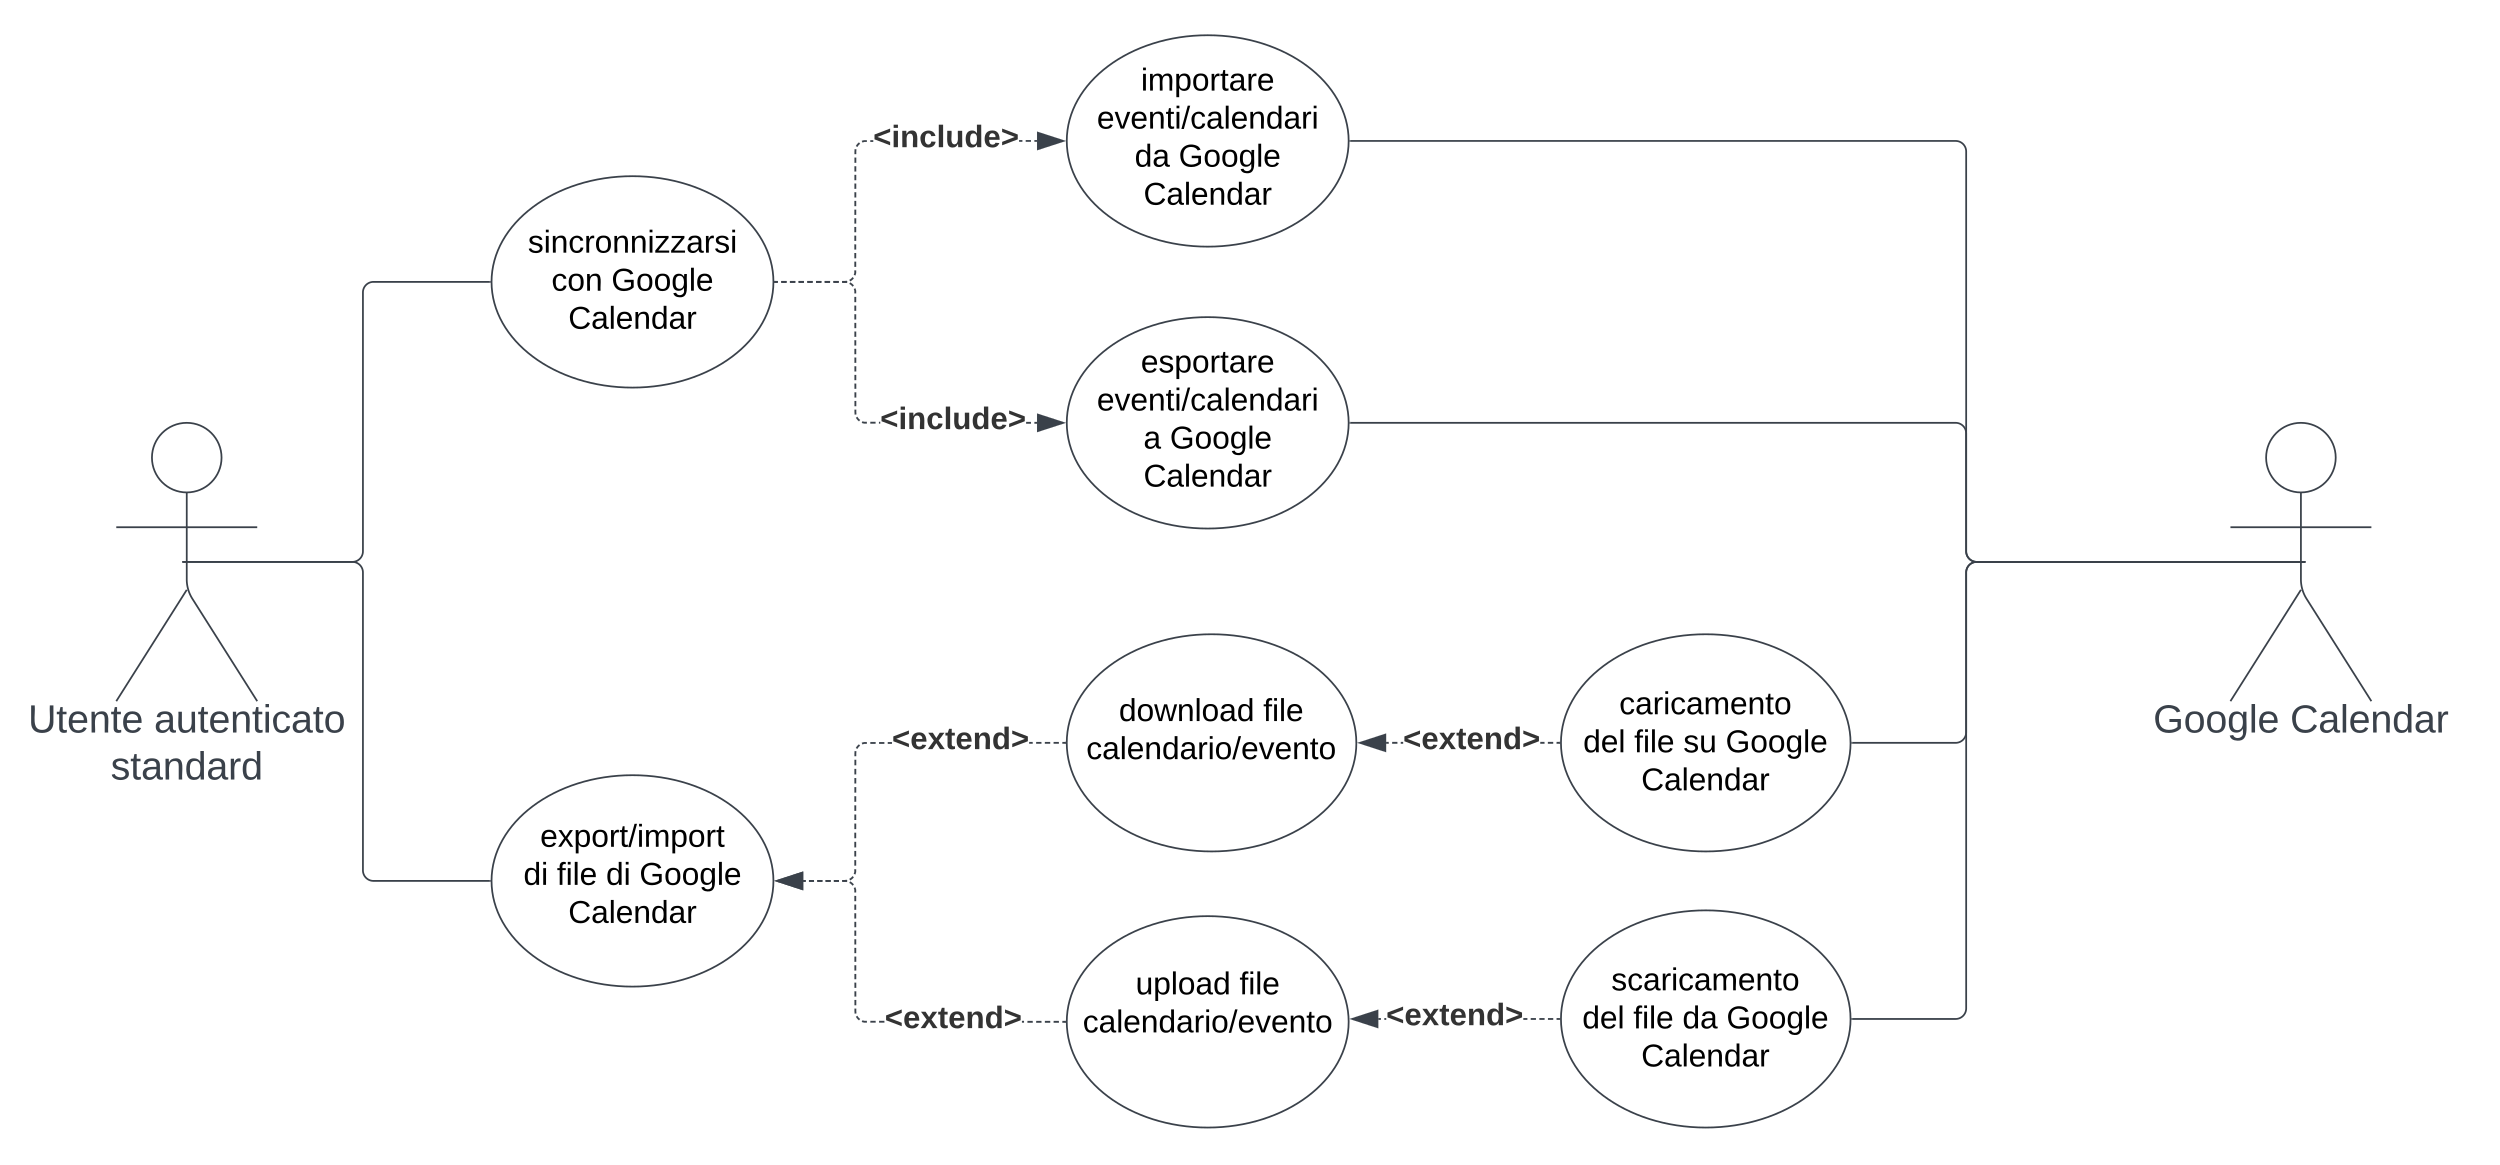 <svg xmlns="http://www.w3.org/2000/svg" xmlns:xlink="http://www.w3.org/1999/xlink" xmlns:lucid="lucid" width="1419" height="661"><g transform="translate(-234 -1080)" lucid:page-tab-id="TQu6DW3ZDYXn"><path d="M0 0h1870.87v2581.67H0z" fill="#fff"/><path d="M359.75 1339.75c0 10.9-8.84 19.75-19.75 19.75-10.9 0-19.75-8.84-19.75-19.75 0-10.9 8.84-19.75 19.75-19.75 10.9 0 19.75 8.84 19.75 19.75z" stroke="#3a414a" fill="#fff"/><path d="M340 1359.5v49.3a20.7 20.7 0 0 0 3.2 11.07L380 1478m-40-63.2l-40 63.2m0-98.75h80" stroke="#3a414a" fill="none"/><path d="M300 1326a6 6 0 0 1 6-6h68a6 6 0 0 1 6 6v168a6 6 0 0 1-6 6h-68a6 6 0 0 1-6-6z" fill="none"/><use xlink:href="#a" transform="matrix(1,0,0,1,220,1478) translate(29.938 17.778)"/><use xlink:href="#b" transform="matrix(1,0,0,1,220,1478) translate(101.481 17.778)"/><use xlink:href="#c" transform="matrix(1,0,0,1,220,1478) translate(76.821 44.444)"/><path d="M673 1240c0 33.14-35.82 60-80 60s-80-26.86-80-60 35.82-60 80-60 80 26.86 80 60z" stroke="#3a414a" fill="#fff"/><use xlink:href="#d" transform="matrix(1,0,0,1,513,1180) translate(20.63 43.41)"/><use xlink:href="#e" transform="matrix(1,0,0,1,513,1180) translate(34.03 65.01)"/><use xlink:href="#f" transform="matrix(1,0,0,1,513,1180) translate(68.03 65.01)"/><use xlink:href="#g" transform="matrix(1,0,0,1,513,1180) translate(43.58 86.61)"/><path d="M1559.75 1339.75c0 10.9-8.84 19.75-19.75 19.75-10.9 0-19.75-8.84-19.75-19.75 0-10.9 8.84-19.75 19.75-19.75 10.9 0 19.75 8.84 19.75 19.75z" stroke="#3a414a" fill="#fff"/><path d="M1540 1359.5v49.3a20.7 20.7 0 0 0 3.2 11.07L1580 1478m-40-63.2l-40 63.2m0-98.75h80" stroke="#3a414a" fill="none"/><path d="M1500 1326a6 6 0 0 1 6-6h68a6 6 0 0 1 6 6v168a6 6 0 0 1-6 6h-68a6 6 0 0 1-6-6z" fill="none"/><use xlink:href="#h" transform="matrix(1,0,0,1,1420,1478) translate(36.173 17.778)"/><use xlink:href="#i" transform="matrix(1,0,0,1,1420,1478) translate(113.889 17.778)"/><path d="M341 1398.93h93a6 6 0 0 0 6-6V1246a6 6 0 0 1 6-6h66M341 1398.93h-3.5" stroke="#3a414a" fill="none"/><path d="M512.5 1240v.5h-.5v-1h.52z" stroke="#3a414a" stroke-width=".05" fill="#3a414a"/><path d="M999.5 1160c0 33.14-35.82 60-80 60s-80-26.86-80-60 35.82-60 80-60 80 26.86 80 60z" stroke="#3a414a" fill="#fff"/><use xlink:href="#j" transform="matrix(1,0,0,1,839.5,1100) translate(42.105 31.41)"/><use xlink:href="#k" transform="matrix(1,0,0,1,839.5,1100) translate(17.105 53.01)"/><use xlink:href="#l" transform="matrix(1,0,0,1,839.5,1100) translate(38.53 74.61)"/><use xlink:href="#f" transform="matrix(1,0,0,1,839.5,1100) translate(63.53 74.61)"/><use xlink:href="#g" transform="matrix(1,0,0,1,839.5,1100) translate(43.58 96.21)"/><path d="M999.5 1320c0 33.14-35.82 60-80 60s-80-26.86-80-60 35.82-60 80-60 80 26.86 80 60z" stroke="#3a414a" fill="#fff"/><use xlink:href="#m" transform="matrix(1,0,0,1,839.5,1260) translate(42.055 31.41)"/><use xlink:href="#k" transform="matrix(1,0,0,1,839.5,1260) translate(17.105 53.01)"/><use xlink:href="#n" transform="matrix(1,0,0,1,839.5,1260) translate(43.53 74.61)"/><use xlink:href="#f" transform="matrix(1,0,0,1,839.5,1260) translate(58.53 74.61)"/><use xlink:href="#g" transform="matrix(1,0,0,1,839.5,1260) translate(43.58 96.21)"/><path d="M822.62 1319.5v1h-1.48v-1zm-3.44 0v1h-2.75v-1zm-85.57-.07v1h-.7v-1zm-2.66 0v1h-2.95v-1zm-7.14-.2l.82.2h1.4v1h-1.52l-1-.25-.35-.14.38-.92zm-2.75-2l.56.66.6.48-.66.76-.64-.54-.66-.78-.44-.7.85-.54zm-1.05-3.25l.07.88.07.28-.98.24-.08-.36-.08-1v-1.5h1zm0-3.43h-1v-2.95h1zm0-4.92h-1v-2.96h1zm0-4.93h-1l-.02-2.95h1zm-.02-4.92h-1v-2.95h1zm0-4.92h-1v-2.96h1zm0-4.93h-1v-2.95h1zm-.02-4.92h-1v-2.95h1zm0-4.92h-1v-2.95h1zm0-4.92h-1v-2.95h1zm0-4.93h-1v-2.95h1zm-.02-4.92h-1v-2.94h1zm0-4.9h-1v-2.97h1zm0-4.94h-1v-2.95h1zm-.26-7.47l.25 1v1.54h-1v-1.42l-.2-.82-.1-.27.9-.38zm-2.36-3.26l.78.66.54.64-.76.65-.5-.6-.65-.55-.65-.4.53-.85zm-2.8-1.16l.36.08-.24.98-.28-.07-.88-.07h-1.46v-1h1.5zm-39.04.92H674v-1h1.48zm4.94 0h-2.96v-1h2.96zm4.94 0h-2.97v-1h2.96zm4.93 0h-2.97v-1h2.96zm4.93 0h-2.96v-1h2.96zm4.94 0h-2.96v-1h2.97zm4.94 0h-2.96v-1h2.97zm4.94 0h-2.96v-1h2.96z" stroke="#3a414a" stroke-width=".05" fill="#3a414a"/><path d="M674 1240.5h-.52l.02-.5v-.5h.5z" fill="#3a414a"/><path d="M674.04 1240.53h-.58l.02-.52v-.53h.56zm-.52-1v.95h.47v-.94z" stroke="#3a414a" stroke-width=".05" fill="#3a414a"/><path d="M837.38 1320l-14.26 4.64v-9.28z" fill="#3a414a"/><path d="M839 1320l-16.38 5.32v-10.64zm-15.38 3.95l12.14-3.95-12.14-3.95z" stroke="#3a414a" stroke-width=".05" fill="#3a414a"/><use xlink:href="#o" transform="matrix(1,0,0,1,733.611,1309.333) translate(0.005 14.222)"/><path d="M675.48 1240.5H674v-1h1.48zm4.94 0h-2.96v-1h2.96zm4.94 0h-2.97v-1h2.96zm4.93 0h-2.97v-1h2.96zm4.93 0h-2.96v-1h2.96zm4.94 0h-2.96v-1h2.97zm4.94 0h-2.96v-1h2.97zm4.94 0h-2.96v-1h2.96zm4.84-.16l-.36.08-1 .08h-1.5v-1h1.46l.88-.07.28-.07zm3.76-2.38l-.54.64-.78.66-.7.44-.54-.85.65-.4.66-.56.48-.6zm1.3-4.5v1.54l-.26 1-.14.35-.92-.38.1-.27.2-.82v-1.42zm0-4.92v2.95h-1v-2.96zm0-4.93v2.97h-1v-2.96zm0-4.9v2.94h-1v-2.95zm0-4.93v2.95h-1v-2.96zm0-4.93v2.96h-1v-2.96zm.02-4.92v2.95h-1v-2.95zm0-4.93v2.95h-1V1199zm0-4.93v2.95h-1v-2.95zm.02-4.93v2.96h-1v-2.96zm0-4.92v2.95h-1v-2.95zm0-4.92v2.95h-1v-2.96zm0-4.93v2.96h-1v-2.96zm.02-4.92v2.95h-1v-2.95zm.14-4.6l-.07.3-.07.87v1.46h-1v-1.5l.08-1 .08-.36zm2.05-3.23l-.6.5-.55.65-.4.65-.85-.53.44-.72.66-.78.64-.54zm3.83-1.05h-1.4l-.83.2-.27.1-.38-.9.34-.15 1-.25h1.53zm3.6 0H728v-1h1.63zm84.65-.06h-1.84v-1h1.84zm4.9 0h-2.94v-1h2.94zm3.44 0h-1.47v-1h1.47z" stroke="#3a414a" stroke-width=".05" fill="#3a414a"/><path d="M674 1240.5h-.52l.02-.5v-.5h.5z" fill="#3a414a"/><path d="M674.04 1240.53h-.58l.02-.52v-.53h.56zm-.52-1v.95h.47v-.94z" stroke="#3a414a" stroke-width=".05" fill="#3a414a"/><path d="M837.38 1160l-14.26 4.64v-9.28z" fill="#3a414a"/><path d="M839 1160l-16.38 5.32v-10.64zm-15.38 3.95l12.14-3.95-12.14-3.95z" stroke="#3a414a" stroke-width=".05" fill="#3a414a"/><use xlink:href="#o" transform="matrix(1,0,0,1,729.626,1149.333) translate(0.005 14.222)"/><path d="M1539 1398.93h-183a6 6 0 0 1-6-6V1166a6 6 0 0 0-6-6h-343.5M1539 1398.93h3.5" stroke="#3a414a" fill="none"/><path d="M1000.5 1160.5h-.52l.02-.5v-.5h.5z" stroke="#3a414a" stroke-width=".05" fill="#3a414a"/><path d="M1539 1398.93h-183a6 6 0 0 1-6-6V1326a6 6 0 0 0-6-6h-343.5M1539 1398.93h3.5" stroke="#3a414a" fill="none"/><path d="M1000.5 1320.5h-.52l.02-.5v-.5h.5z" stroke="#3a414a" stroke-width=".05" fill="#3a414a"/><path d="M673 1580c0 33.14-35.82 60-80 60s-80-26.86-80-60 35.82-60 80-60 80 26.86 80 60z" stroke="#3a414a" fill="#fff"/><use xlink:href="#p" transform="matrix(1,0,0,1,513,1520) translate(27.605 40.65)"/><use xlink:href="#q" transform="matrix(1,0,0,1,513,1520) translate(18.13 62.25)"/><use xlink:href="#r" transform="matrix(1,0,0,1,513,1520) translate(37.08 62.25)"/><use xlink:href="#q" transform="matrix(1,0,0,1,513,1520) translate(64.98 62.25)"/><use xlink:href="#f" transform="matrix(1,0,0,1,513,1520) translate(83.93 62.25)"/><use xlink:href="#g" transform="matrix(1,0,0,1,513,1520) translate(43.58 83.85)"/><path d="M512 1580h-66a6 6 0 0 1-6-6v-169.07a6 6 0 0 0-6-6h-93" stroke="#3a414a" fill="none"/><path d="M512.5 1580v.5h-.5v-1h.52z" stroke="#3a414a" stroke-width=".05" fill="#3a414a"/><path d="M341 1398.93h-3.5" stroke="#3a414a" fill="none"/><path d="M1003.87 1501.64c0 34.04-36.8 61.64-82.18 61.64-45.4 0-82.2-27.6-82.2-61.64s36.8-61.64 82.2-61.64c45.38 0 82.17 27.6 82.17 61.64z" stroke="#3a414a" fill="#fff"/><use xlink:href="#s" transform="matrix(1,0,0,1,839.5,1440) translate(29.605 49.275)"/><use xlink:href="#t" transform="matrix(1,0,0,1,839.5,1440) translate(111.505 49.275)"/><use xlink:href="#u" transform="matrix(1,0,0,1,839.5,1440) translate(11.08 70.875)"/><path d="M999.5 1660c0 33.14-35.82 60-80 60s-80-26.86-80-60 35.82-60 80-60 80 26.86 80 60z" stroke="#3a414a" fill="#fff"/><use xlink:href="#v" transform="matrix(1,0,0,1,839.5,1600) translate(39.08 44.4)"/><use xlink:href="#t" transform="matrix(1,0,0,1,839.5,1600) translate(98.03 44.4)"/><use xlink:href="#u" transform="matrix(1,0,0,1,839.5,1600) translate(9.08 66)"/><path d="M691.3 1580.5h-1.42v-1h1.42zm4.72 0h-2.83v-1H696zm4.73 0h-2.84v-1h2.85zm4.72 0h-2.83v-1h2.83zm4.72 0h-2.84v-1h2.83zm4.68-.16l-.36.08-1 .08h-1.44v-1h1.4l.88-.07.28-.07zm3.76-2.38l-.54.64-.78.66-.7.44-.54-.85.65-.4.66-.56.48-.6zm1.3-4.57v1.6l-.26 1-.14.35-.92-.38.1-.27.2-.82v-1.5zm0-5.2v3.12h-1v-3.1zm0-5.17v3.1h-1v-3.1zm0-5.17v3.1h-1v-3.1zm0-5.18v3.1h-1v-3.1zm.02-5.18v3.1h-1v-3.1zm0-5.17v3.1h-1v-3.1zm0-5.18v3.1h-1v-3.1zm0-5.18v3.1h-1v-3.1zm.02-5.17v3.1h-1v-3.1zm0-5.18v3.1h-1v-3.1zm0-5.18v3.1h-1v-3.1zm.02-5.18v3.1h-1v-3.1zm.14-4.76l-.07.28-.07.88v1.53h-1v-1.58l.08-1 .08-.36zm2.05-3.24l-.6.5-.55.65-.4.66-.85-.52.44-.72.66-.78.64-.54zm3.85-1.05h-1.43l-.82.2-.27.12-.38-.92.34-.14 1-.25h1.55zm4.95 0h-2.97v-1H731zm4.96 0h-2.98v-1h2.97zm4.34 0h-2.36v-1h2.36zm79.87-.05h-2v-1h2zm4.95 0h-2.97v-1h2.97zm4.96 0h-2.97v-1h2.98zm4.95 0h-2.97v-1h2.97zm3.47 0H837v-1h1.5z" stroke="#3a414a" stroke-width=".05" fill="#3a414a"/><path d="M689.38 1584.64l-14.26-4.64 14.26-4.64z" fill="#3a414a"/><path d="M689.88 1585.32L673.5 1580l16.38-5.32zm-13.14-5.32l12.14 3.95v-7.9z" stroke="#3a414a" stroke-width=".05" fill="#3a414a"/><path d="M839 1501.64v.5h-.5v-1h.5z" fill="#3a414a"/><path d="M839.02 1501.64l.02.53h-.58v-1.05h.58zm-.5-.47v.95h.47l-.03-.48.02-.47z" stroke="#3a414a" stroke-width=".05" fill="#3a414a"/><use xlink:href="#w" transform="matrix(1,0,0,1,740.302,1490.974) translate(0.005 14.222)"/><path d="M838.5 1659.5v1H837v-1zm-3.47 0v1h-2.97v-1zm-4.95 0v1h-2.97v-1zm-4.96 0v1h-2.97v-1zm-4.95 0v1h-2.97v-1zm-4.95-.02v1h-1.14v-1zm-79.26-.05v1h-2.98v-1zm-4.96 0v1h-2.97v-1zm-7.2-.2l.82.2h1.43v1h-1.55l-1-.25-.35-.14.38-.92zm-2.75-2l.56.66.6.48-.66.76-.64-.54-.66-.78-.44-.7.85-.54zm-1.05-3.25l.07.88.07.28-.98.24-.08-.36-.08-1v-1.5h1zm0-3.43h-1v-2.95h1zm0-4.92h-1v-2.96h1zm0-4.93h-1l-.02-2.95h1zm-.02-4.92h-1v-2.95h1zm0-4.92h-1v-2.96h1zm0-4.93h-1v-2.95h1zm-.02-4.92h-1v-2.95h1zm0-4.92h-1v-2.95h1zm0-4.92h-1v-2.95h1zm0-4.93h-1v-2.95h1zm-.02-4.92h-1v-2.94h1zm0-4.9h-1v-2.97h1zm0-4.94h-1v-2.95h1zm-.26-7.47l.25 1v1.54h-1v-1.42l-.2-.82-.1-.27.9-.38zm-2.36-3.26l.78.66.54.64-.76.65-.5-.6-.65-.55-.65-.4.53-.85zm-2.8-1.16l.36.08-.24.98-.28-.07-.88-.07h-1.4v-1h1.44zm-23.22.92h-1.42v-1h1.42zm4.72 0h-2.83v-1H696zm4.73 0h-2.84v-1h2.85zm4.72 0h-2.83v-1h2.83zm4.72 0h-2.84v-1h2.83z" stroke="#3a414a" stroke-width=".05" fill="#3a414a"/><path d="M689.38 1584.64l-14.26-4.64 14.26-4.64z" fill="#3a414a"/><path d="M689.88 1585.32L673.5 1580l16.38-5.32zm-13.14-5.32l12.14 3.95v-7.9z" stroke="#3a414a" stroke-width=".05" fill="#3a414a"/><path d="M839 1660v.5h-.5v-1h.52z" fill="#3a414a"/><path d="M839.02 1660v.53h-.56v-1.06h.58zm-.5-.47v.94h.46v-.95z" stroke="#3a414a" stroke-width=".05" fill="#3a414a"/><use xlink:href="#w" transform="matrix(1,0,0,1,736.204,1649.333) translate(0.005 14.222)"/><path d="M1284.38 1501.64c0 34.04-36.8 61.64-82.2 61.64-45.38 0-82.18-27.6-82.18-61.64s36.8-61.64 82.2-61.64c45.38 0 82.17 27.6 82.17 61.64z" stroke="#3a414a" fill="#fff"/><g><use xlink:href="#x" transform="matrix(1,0,0,1,1120,1440) translate(33.08 45.4)"/><use xlink:href="#y" transform="matrix(1,0,0,1,1120,1440) translate(12.605 67)"/><use xlink:href="#r" transform="matrix(1,0,0,1,1120,1440) translate(41.555 67)"/><use xlink:href="#z" transform="matrix(1,0,0,1,1120,1440) translate(69.455 67)"/><use xlink:href="#f" transform="matrix(1,0,0,1,1120,1440) translate(93.455 67)"/><use xlink:href="#g" transform="matrix(1,0,0,1,1120,1440) translate(45.58 88.6)"/></g><path d="M1119 1502.14h-1.47v-1h1.47zm-3.44 0h-2.95v-1h2.96zm-85.16 0h-1.3v-1h1.3zm-3.26 0h-2.94v-1h2.94zm-4.9 0h-1.48v-1h1.47zm88.4 0h-2.37v-1h2.38z" stroke="#3a414a" stroke-width=".05" fill="#3a414a"/><path d="M1119.5 1501.64v.5h-.5v-1h.5z" fill="#3a414a"/><path d="M1119.52 1501.64l.02.53h-.58v-1.05h.58zm-.5-.47v.95h.47l-.03-.48.02-.47z" stroke="#3a414a" stroke-width=".05" fill="#3a414a"/><path d="M1020.26 1506.28l-14.27-4.64 14.26-4.63z" fill="#3a414a"/><path d="M1020.76 1506.96l-16.38-5.32 16.38-5.32zm-13.15-5.32l12.16 3.95v-7.9z" stroke="#3a414a" stroke-width=".05" fill="#3a414a"/><g><use xlink:href="#w" transform="matrix(1,0,0,1,1030.395,1490.974) translate(0.005 14.222)"/></g><path d="M1284.38 1658.36c0 34.04-36.8 61.64-82.2 61.64-45.38 0-82.18-27.6-82.18-61.64s36.8-61.64 82.2-61.64c45.38 0 82.17 27.6 82.17 61.64z" stroke="#3a414a" fill="#fff"/><g><use xlink:href="#A" transform="matrix(1,0,0,1,1120,1596.719) translate(28.58 45.4)"/><use xlink:href="#y" transform="matrix(1,0,0,1,1120,1596.719) translate(12.105 67)"/><use xlink:href="#r" transform="matrix(1,0,0,1,1120,1596.719) translate(41.055 67)"/><use xlink:href="#B" transform="matrix(1,0,0,1,1120,1596.719) translate(68.955 67)"/><use xlink:href="#f" transform="matrix(1,0,0,1,1120,1596.719) translate(93.955 67)"/><use xlink:href="#g" transform="matrix(1,0,0,1,1120,1596.719) translate(45.58 88.6)"/></g><path d="M1119 1658.86h-1.47v-1h1.47zm-3.42 0h-2.94v-1h2.94zm-4.9 0h-2.92v-1h2.93zm-4.88 0h-2.93v-1h2.93zm-85 0h-1.04v-1h1.03zm-3 0h-1.47v-1h1.47zm83.1 0h-2.24v-1h2.25z" stroke="#3a414a" stroke-width=".05" fill="#3a414a"/><path d="M1119.5 1658.36v.5h-.5v-1h.5z" fill="#3a414a"/><path d="M1119.52 1658.36l.02.52h-.58v-1.05h.58zm-.5-.48v.95h.47l-.03-.47.02-.48z" stroke="#3a414a" stroke-width=".05" fill="#3a414a"/><path d="M1015.83 1663l-14.26-4.64 14.26-4.64z" fill="#3a414a"/><path d="M1016.33 1663.68l-16.38-5.32 16.38-5.32zm-13.14-5.32l12.13 3.95v-7.9z" stroke="#3a414a" stroke-width=".05" fill="#3a414a"/><g><use xlink:href="#w" transform="matrix(1,0,0,1,1020.786,1647.693) translate(0.005 14.222)"/></g><path d="M1285.38 1501.64H1344a6 6 0 0 0 6-6v-90.7a6 6 0 0 1 6-6h183" stroke="#3a414a" fill="none"/><path d="M1285.4 1502.14h-.54l.02-.5-.02-.5h.53z" stroke="#3a414a" stroke-width=".05" fill="#3a414a"/><path d="M1539 1398.93h3.5M1285.38 1658.36H1344a6 6 0 0 0 6-6v-247.43a6 6 0 0 1 6-6h183" stroke="#3a414a" fill="none"/><path d="M1285.4 1658.86h-.54l.02-.5-.02-.5h.53z" stroke="#3a414a" stroke-width=".05" fill="#3a414a"/><path d="M1539 1398.93h3.5" stroke="#3a414a" fill="none"/><defs><path fill="#3a414a" d="M232-93c-1 65-40 97-104 97C67 4 28-28 28-90v-158h33c8 89-33 224 67 224 102 0 64-133 71-224h33v155" id="C"/><path fill="#3a414a" d="M59-47c-2 24 18 29 38 22v24C64 9 27 4 27-40v-127H5v-23h24l9-43h21v43h35v23H59v120" id="D"/><path fill="#3a414a" d="M100-194c63 0 86 42 84 106H49c0 40 14 67 53 68 26 1 43-12 49-29l28 8c-11 28-37 45-77 45C44 4 14-33 15-96c1-61 26-98 85-98zm52 81c6-60-76-77-97-28-3 7-6 17-6 28h103" id="E"/><path fill="#3a414a" d="M117-194c89-4 53 116 60 194h-32v-121c0-31-8-49-39-48C34-167 62-67 57 0H25l-1-190h30c1 10-1 24 2 32 11-22 29-35 61-36" id="F"/><g id="a"><use transform="matrix(0.062,0,0,0.062,0,0)" xlink:href="#C"/><use transform="matrix(0.062,0,0,0.062,15.988,0)" xlink:href="#D"/><use transform="matrix(0.062,0,0,0.062,22.16,0)" xlink:href="#E"/><use transform="matrix(0.062,0,0,0.062,34.506,0)" xlink:href="#F"/><use transform="matrix(0.062,0,0,0.062,46.852,0)" xlink:href="#D"/><use transform="matrix(0.062,0,0,0.062,53.025,0)" xlink:href="#E"/></g><path fill="#3a414a" d="M141-36C126-15 110 5 73 4 37 3 15-17 15-53c-1-64 63-63 125-63 3-35-9-54-41-54-24 1-41 7-42 31l-33-3c5-37 33-52 76-52 45 0 72 20 72 64v82c-1 20 7 32 28 27v20c-31 9-61-2-59-35zM48-53c0 20 12 33 32 33 41-3 63-29 60-74-43 2-92-5-92 41" id="G"/><path fill="#3a414a" d="M84 4C-5 8 30-112 23-190h32v120c0 31 7 50 39 49 72-2 45-101 50-169h31l1 190h-30c-1-10 1-25-2-33-11 22-28 36-60 37" id="H"/><path fill="#3a414a" d="M24-231v-30h32v30H24zM24 0v-190h32V0H24" id="I"/><path fill="#3a414a" d="M96-169c-40 0-48 33-48 73s9 75 48 75c24 0 41-14 43-38l32 2c-6 37-31 61-74 61-59 0-76-41-82-99-10-93 101-131 147-64 4 7 5 14 7 22l-32 3c-4-21-16-35-41-35" id="J"/><path fill="#3a414a" d="M100-194c62-1 85 37 85 99 1 63-27 99-86 99S16-35 15-95c0-66 28-99 85-99zM99-20c44 1 53-31 53-75 0-43-8-75-51-75s-53 32-53 75 10 74 51 75" id="K"/><g id="b"><use transform="matrix(0.062,0,0,0.062,0,0)" xlink:href="#G"/><use transform="matrix(0.062,0,0,0.062,12.346,0)" xlink:href="#H"/><use transform="matrix(0.062,0,0,0.062,24.691,0)" xlink:href="#D"/><use transform="matrix(0.062,0,0,0.062,30.864,0)" xlink:href="#E"/><use transform="matrix(0.062,0,0,0.062,43.21,0)" xlink:href="#F"/><use transform="matrix(0.062,0,0,0.062,55.556,0)" xlink:href="#D"/><use transform="matrix(0.062,0,0,0.062,61.728,0)" xlink:href="#I"/><use transform="matrix(0.062,0,0,0.062,66.605,0)" xlink:href="#J"/><use transform="matrix(0.062,0,0,0.062,77.716,0)" xlink:href="#G"/><use transform="matrix(0.062,0,0,0.062,90.062,0)" xlink:href="#D"/><use transform="matrix(0.062,0,0,0.062,96.235,0)" xlink:href="#K"/></g><path fill="#3a414a" d="M135-143c-3-34-86-38-87 0 15 53 115 12 119 90S17 21 10-45l28-5c4 36 97 45 98 0-10-56-113-15-118-90-4-57 82-63 122-42 12 7 21 19 24 35" id="L"/><path fill="#3a414a" d="M85-194c31 0 48 13 60 33l-1-100h32l1 261h-30c-2-10 0-23-3-31C134-8 116 4 85 4 32 4 16-35 15-94c0-66 23-100 70-100zm9 24c-40 0-46 34-46 75 0 40 6 74 45 74 42 0 51-32 51-76 0-42-9-74-50-73" id="M"/><path fill="#3a414a" d="M114-163C36-179 61-72 57 0H25l-1-190h30c1 12-1 29 2 39 6-27 23-49 58-41v29" id="N"/><g id="c"><use transform="matrix(0.062,0,0,0.062,0,0)" xlink:href="#L"/><use transform="matrix(0.062,0,0,0.062,11.111,0)" xlink:href="#D"/><use transform="matrix(0.062,0,0,0.062,17.284,0)" xlink:href="#G"/><use transform="matrix(0.062,0,0,0.062,29.63,0)" xlink:href="#F"/><use transform="matrix(0.062,0,0,0.062,41.975,0)" xlink:href="#M"/><use transform="matrix(0.062,0,0,0.062,54.321,0)" xlink:href="#G"/><use transform="matrix(0.062,0,0,0.062,66.667,0)" xlink:href="#N"/><use transform="matrix(0.062,0,0,0.062,74.012,0)" xlink:href="#M"/></g><path d="M135-143c-3-34-86-38-87 0 15 53 115 12 119 90S17 21 10-45l28-5c4 36 97 45 98 0-10-56-113-15-118-90-4-57 82-63 122-42 12 7 21 19 24 35" id="O"/><path d="M24-231v-30h32v30H24zM24 0v-190h32V0H24" id="P"/><path d="M117-194c89-4 53 116 60 194h-32v-121c0-31-8-49-39-48C34-167 62-67 57 0H25l-1-190h30c1 10-1 24 2 32 11-22 29-35 61-36" id="Q"/><path d="M96-169c-40 0-48 33-48 73s9 75 48 75c24 0 41-14 43-38l32 2c-6 37-31 61-74 61-59 0-76-41-82-99-10-93 101-131 147-64 4 7 5 14 7 22l-32 3c-4-21-16-35-41-35" id="R"/><path d="M114-163C36-179 61-72 57 0H25l-1-190h30c1 12-1 29 2 39 6-27 23-49 58-41v29" id="S"/><path d="M100-194c62-1 85 37 85 99 1 63-27 99-86 99S16-35 15-95c0-66 28-99 85-99zM99-20c44 1 53-31 53-75 0-43-8-75-51-75s-53 32-53 75 10 74 51 75" id="T"/><path d="M9 0v-24l116-142H16v-24h144v24L44-24h123V0H9" id="U"/><path d="M141-36C126-15 110 5 73 4 37 3 15-17 15-53c-1-64 63-63 125-63 3-35-9-54-41-54-24 1-41 7-42 31l-33-3c5-37 33-52 76-52 45 0 72 20 72 64v82c-1 20 7 32 28 27v20c-31 9-61-2-59-35zM48-53c0 20 12 33 32 33 41-3 63-29 60-74-43 2-92-5-92 41" id="V"/><g id="d"><use transform="matrix(0.05,0,0,0.05,0,0)" xlink:href="#O"/><use transform="matrix(0.05,0,0,0.05,9,0)" xlink:href="#P"/><use transform="matrix(0.05,0,0,0.05,12.95,0)" xlink:href="#Q"/><use transform="matrix(0.05,0,0,0.05,22.95,0)" xlink:href="#R"/><use transform="matrix(0.05,0,0,0.05,31.95,0)" xlink:href="#S"/><use transform="matrix(0.05,0,0,0.05,37.9,0)" xlink:href="#T"/><use transform="matrix(0.05,0,0,0.05,47.9,0)" xlink:href="#Q"/><use transform="matrix(0.05,0,0,0.05,57.9,0)" xlink:href="#Q"/><use transform="matrix(0.05,0,0,0.05,67.9,0)" xlink:href="#P"/><use transform="matrix(0.05,0,0,0.05,71.85,0)" xlink:href="#U"/><use transform="matrix(0.05,0,0,0.05,80.85,0)" xlink:href="#U"/><use transform="matrix(0.05,0,0,0.05,89.85,0)" xlink:href="#V"/><use transform="matrix(0.05,0,0,0.05,99.85,0)" xlink:href="#S"/><use transform="matrix(0.05,0,0,0.05,105.8,0)" xlink:href="#O"/><use transform="matrix(0.05,0,0,0.05,114.8,0)" xlink:href="#P"/></g><g id="e"><use transform="matrix(0.05,0,0,0.05,0,0)" xlink:href="#R"/><use transform="matrix(0.05,0,0,0.05,9,0)" xlink:href="#T"/><use transform="matrix(0.05,0,0,0.05,19,0)" xlink:href="#Q"/></g><path d="M143 4C61 4 22-44 18-125c-5-107 100-154 193-111 17 8 29 25 37 43l-32 9c-13-25-37-40-76-40-61 0-88 39-88 99 0 61 29 100 91 101 35 0 62-11 79-27v-45h-74v-28h105v86C228-13 192 4 143 4" id="W"/><path d="M177-190C167-65 218 103 67 71c-23-6-38-20-44-43l32-5c15 47 100 32 89-28v-30C133-14 115 1 83 1 29 1 15-40 15-95c0-56 16-97 71-98 29-1 48 16 59 35 1-10 0-23 2-32h30zM94-22c36 0 50-32 50-73 0-42-14-75-50-75-39 0-46 34-46 75s6 73 46 73" id="X"/><path d="M24 0v-261h32V0H24" id="Y"/><path d="M100-194c63 0 86 42 84 106H49c0 40 14 67 53 68 26 1 43-12 49-29l28 8c-11 28-37 45-77 45C44 4 14-33 15-96c1-61 26-98 85-98zm52 81c6-60-76-77-97-28-3 7-6 17-6 28h103" id="Z"/><g id="f"><use transform="matrix(0.05,0,0,0.05,0,0)" xlink:href="#W"/><use transform="matrix(0.05,0,0,0.05,14,0)" xlink:href="#T"/><use transform="matrix(0.05,0,0,0.05,24,0)" xlink:href="#T"/><use transform="matrix(0.05,0,0,0.05,34,0)" xlink:href="#X"/><use transform="matrix(0.05,0,0,0.05,44,0)" xlink:href="#Y"/><use transform="matrix(0.05,0,0,0.05,47.95,0)" xlink:href="#Z"/></g><path d="M212-179c-10-28-35-45-73-45-59 0-87 40-87 99 0 60 29 101 89 101 43 0 62-24 78-52l27 14C228-24 195 4 139 4 59 4 22-46 18-125c-6-104 99-153 187-111 19 9 31 26 39 46" id="aa"/><path d="M85-194c31 0 48 13 60 33l-1-100h32l1 261h-30c-2-10 0-23-3-31C134-8 116 4 85 4 32 4 16-35 15-94c0-66 23-100 70-100zm9 24c-40 0-46 34-46 75 0 40 6 74 45 74 42 0 51-32 51-76 0-42-9-74-50-73" id="ab"/><g id="g"><use transform="matrix(0.05,0,0,0.05,0,0)" xlink:href="#aa"/><use transform="matrix(0.05,0,0,0.05,12.95,0)" xlink:href="#V"/><use transform="matrix(0.05,0,0,0.05,22.95,0)" xlink:href="#Y"/><use transform="matrix(0.05,0,0,0.05,26.9,0)" xlink:href="#Z"/><use transform="matrix(0.05,0,0,0.05,36.9,0)" xlink:href="#Q"/><use transform="matrix(0.05,0,0,0.05,46.9,0)" xlink:href="#ab"/><use transform="matrix(0.05,0,0,0.05,56.9,0)" xlink:href="#V"/><use transform="matrix(0.05,0,0,0.05,66.9,0)" xlink:href="#S"/></g><path fill="#3a414a" d="M143 4C61 4 22-44 18-125c-5-107 100-154 193-111 17 8 29 25 37 43l-32 9c-13-25-37-40-76-40-61 0-88 39-88 99 0 61 29 100 91 101 35 0 62-11 79-27v-45h-74v-28h105v86C228-13 192 4 143 4" id="ac"/><path fill="#3a414a" d="M177-190C167-65 218 103 67 71c-23-6-38-20-44-43l32-5c15 47 100 32 89-28v-30C133-14 115 1 83 1 29 1 15-40 15-95c0-56 16-97 71-98 29-1 48 16 59 35 1-10 0-23 2-32h30zM94-22c36 0 50-32 50-73 0-42-14-75-50-75-39 0-46 34-46 75s6 73 46 73" id="ad"/><path fill="#3a414a" d="M24 0v-261h32V0H24" id="ae"/><g id="h"><use transform="matrix(0.062,0,0,0.062,0,0)" xlink:href="#ac"/><use transform="matrix(0.062,0,0,0.062,17.284,0)" xlink:href="#K"/><use transform="matrix(0.062,0,0,0.062,29.63,0)" xlink:href="#K"/><use transform="matrix(0.062,0,0,0.062,41.975,0)" xlink:href="#ad"/><use transform="matrix(0.062,0,0,0.062,54.321,0)" xlink:href="#ae"/><use transform="matrix(0.062,0,0,0.062,59.198,0)" xlink:href="#E"/></g><path fill="#3a414a" d="M212-179c-10-28-35-45-73-45-59 0-87 40-87 99 0 60 29 101 89 101 43 0 62-24 78-52l27 14C228-24 195 4 139 4 59 4 22-46 18-125c-6-104 99-153 187-111 19 9 31 26 39 46" id="af"/><g id="i"><use transform="matrix(0.062,0,0,0.062,0,0)" xlink:href="#af"/><use transform="matrix(0.062,0,0,0.062,15.988,0)" xlink:href="#G"/><use transform="matrix(0.062,0,0,0.062,28.333,0)" xlink:href="#ae"/><use transform="matrix(0.062,0,0,0.062,33.21,0)" xlink:href="#E"/><use transform="matrix(0.062,0,0,0.062,45.556,0)" xlink:href="#F"/><use transform="matrix(0.062,0,0,0.062,57.901,0)" xlink:href="#M"/><use transform="matrix(0.062,0,0,0.062,70.247,0)" xlink:href="#G"/><use transform="matrix(0.062,0,0,0.062,82.593,0)" xlink:href="#N"/></g><path d="M210-169c-67 3-38 105-44 169h-31v-121c0-29-5-50-35-48C34-165 62-65 56 0H25l-1-190h30c1 10-1 24 2 32 10-44 99-50 107 0 11-21 27-35 58-36 85-2 47 119 55 194h-31v-121c0-29-5-49-35-48" id="ag"/><path d="M115-194c55 1 70 41 70 98S169 2 115 4C84 4 66-9 55-30l1 105H24l-1-265h31l2 30c10-21 28-34 59-34zm-8 174c40 0 45-34 45-75s-6-73-45-74c-42 0-51 32-51 76 0 43 10 73 51 73" id="ah"/><path d="M59-47c-2 24 18 29 38 22v24C64 9 27 4 27-40v-127H5v-23h24l9-43h21v43h35v23H59v120" id="ai"/><g id="j"><use transform="matrix(0.05,0,0,0.05,0,0)" xlink:href="#P"/><use transform="matrix(0.05,0,0,0.05,3.95,0)" xlink:href="#ag"/><use transform="matrix(0.05,0,0,0.05,18.9,0)" xlink:href="#ah"/><use transform="matrix(0.05,0,0,0.05,28.9,0)" xlink:href="#T"/><use transform="matrix(0.05,0,0,0.05,38.9,0)" xlink:href="#S"/><use transform="matrix(0.05,0,0,0.05,44.85,0)" xlink:href="#ai"/><use transform="matrix(0.05,0,0,0.05,49.85,0)" xlink:href="#V"/><use transform="matrix(0.05,0,0,0.05,59.85,0)" xlink:href="#S"/><use transform="matrix(0.05,0,0,0.05,65.8,0)" xlink:href="#Z"/></g><path d="M108 0H70L1-190h34L89-25l56-165h34" id="aj"/><path d="M0 4l72-265h28L28 4H0" id="ak"/><g id="k"><use transform="matrix(0.05,0,0,0.05,0,0)" xlink:href="#Z"/><use transform="matrix(0.05,0,0,0.05,10,0)" xlink:href="#aj"/><use transform="matrix(0.05,0,0,0.05,19,0)" xlink:href="#Z"/><use transform="matrix(0.05,0,0,0.05,29,0)" xlink:href="#Q"/><use transform="matrix(0.05,0,0,0.05,39,0)" xlink:href="#ai"/><use transform="matrix(0.05,0,0,0.05,44,0)" xlink:href="#P"/><use transform="matrix(0.05,0,0,0.05,47.95,0)" xlink:href="#ak"/><use transform="matrix(0.05,0,0,0.05,52.95,0)" xlink:href="#R"/><use transform="matrix(0.05,0,0,0.05,61.95,0)" xlink:href="#V"/><use transform="matrix(0.05,0,0,0.05,71.95,0)" xlink:href="#Y"/><use transform="matrix(0.05,0,0,0.05,75.9,0)" xlink:href="#Z"/><use transform="matrix(0.05,0,0,0.05,85.9,0)" xlink:href="#Q"/><use transform="matrix(0.05,0,0,0.05,95.9,0)" xlink:href="#ab"/><use transform="matrix(0.05,0,0,0.05,105.9,0)" xlink:href="#V"/><use transform="matrix(0.05,0,0,0.05,115.9,0)" xlink:href="#S"/><use transform="matrix(0.05,0,0,0.05,121.85,0)" xlink:href="#P"/></g><g id="l"><use transform="matrix(0.05,0,0,0.05,0,0)" xlink:href="#ab"/><use transform="matrix(0.05,0,0,0.05,10,0)" xlink:href="#V"/></g><g id="m"><use transform="matrix(0.05,0,0,0.05,0,0)" xlink:href="#Z"/><use transform="matrix(0.05,0,0,0.05,10,0)" xlink:href="#O"/><use transform="matrix(0.05,0,0,0.05,19,0)" xlink:href="#ah"/><use transform="matrix(0.05,0,0,0.05,29,0)" xlink:href="#T"/><use transform="matrix(0.05,0,0,0.05,39,0)" xlink:href="#S"/><use transform="matrix(0.05,0,0,0.05,44.95,0)" xlink:href="#ai"/><use transform="matrix(0.05,0,0,0.05,49.95,0)" xlink:href="#V"/><use transform="matrix(0.05,0,0,0.05,59.95,0)" xlink:href="#S"/><use transform="matrix(0.05,0,0,0.05,65.9,0)" xlink:href="#Z"/></g><use transform="matrix(0.05,0,0,0.05,0,0)" xlink:href="#V" id="n"/><path fill="#333" d="M15-91v-56l181-69v40L49-119l147 57v40" id="al"/><path fill="#333" d="M25-224v-37h50v37H25zM25 0v-190h50V0H25" id="am"/><path fill="#333" d="M135-194c87-1 58 113 63 194h-50c-7-57 23-157-34-157-59 0-34 97-39 157H25l-1-190h47c2 12-1 28 3 38 12-26 28-41 61-42" id="an"/><path fill="#333" d="M190-63c-7 42-38 67-86 67-59 0-84-38-90-98-12-110 154-137 174-36l-49 2c-2-19-15-32-35-32-30 0-35 28-38 64-6 74 65 87 74 30" id="ao"/><path fill="#333" d="M25 0v-261h50V0H25" id="ap"/><path fill="#333" d="M85 4C-2 5 27-109 22-190h50c7 57-23 150 33 157 60-5 35-97 40-157h50l1 190h-47c-2-12 1-28-3-38-12 25-28 42-61 42" id="aq"/><path fill="#333" d="M88-194c31-1 46 15 58 34l-1-101h50l1 261h-48c-2-10 0-23-3-31C134-8 116 4 84 4 32 4 16-41 15-95c0-56 19-97 73-99zm17 164c33 0 40-30 41-66 1-37-9-64-41-64s-38 30-39 65c0 43 13 65 39 65" id="ar"/><path fill="#333" d="M185-48c-13 30-37 53-82 52C43 2 14-33 14-96s30-98 90-98c62 0 83 45 84 108H66c0 31 8 55 39 56 18 0 30-7 34-22zm-45-69c5-46-57-63-70-21-2 6-4 13-4 21h74" id="as"/><path fill="#333" d="M15-22v-40l146-57-146-57v-40l181 69v56" id="at"/><g id="o"><use transform="matrix(0.049,0,0,0.049,0,0)" xlink:href="#al"/><use transform="matrix(0.049,0,0,0.049,10.37,0)" xlink:href="#am"/><use transform="matrix(0.049,0,0,0.049,15.309,0)" xlink:href="#an"/><use transform="matrix(0.049,0,0,0.049,26.123,0)" xlink:href="#ao"/><use transform="matrix(0.049,0,0,0.049,36,0)" xlink:href="#ap"/><use transform="matrix(0.049,0,0,0.049,40.938,0)" xlink:href="#aq"/><use transform="matrix(0.049,0,0,0.049,51.753,0)" xlink:href="#ar"/><use transform="matrix(0.049,0,0,0.049,62.568,0)" xlink:href="#as"/><use transform="matrix(0.049,0,0,0.049,72.444,0)" xlink:href="#at"/></g><path d="M141 0L90-78 38 0H4l68-98-65-92h35l48 74 47-74h35l-64 92 68 98h-35" id="au"/><g id="p"><use transform="matrix(0.05,0,0,0.05,0,0)" xlink:href="#Z"/><use transform="matrix(0.05,0,0,0.05,10,0)" xlink:href="#au"/><use transform="matrix(0.05,0,0,0.05,19,0)" xlink:href="#ah"/><use transform="matrix(0.05,0,0,0.05,29,0)" xlink:href="#T"/><use transform="matrix(0.05,0,0,0.05,39,0)" xlink:href="#S"/><use transform="matrix(0.05,0,0,0.05,44.95,0)" xlink:href="#ai"/><use transform="matrix(0.05,0,0,0.05,49.95,0)" xlink:href="#ak"/><use transform="matrix(0.05,0,0,0.05,54.95,0)" xlink:href="#P"/><use transform="matrix(0.05,0,0,0.05,58.9,0)" xlink:href="#ag"/><use transform="matrix(0.05,0,0,0.05,73.85,0)" xlink:href="#ah"/><use transform="matrix(0.05,0,0,0.05,83.85,0)" xlink:href="#T"/><use transform="matrix(0.05,0,0,0.05,93.85,0)" xlink:href="#S"/><use transform="matrix(0.05,0,0,0.05,99.8,0)" xlink:href="#ai"/></g><g id="q"><use transform="matrix(0.05,0,0,0.05,0,0)" xlink:href="#ab"/><use transform="matrix(0.05,0,0,0.05,10,0)" xlink:href="#P"/></g><path d="M101-234c-31-9-42 10-38 44h38v23H63V0H32v-167H5v-23h27c-7-52 17-82 69-68v24" id="av"/><g id="r"><use transform="matrix(0.05,0,0,0.05,0,0)" xlink:href="#av"/><use transform="matrix(0.05,0,0,0.05,5,0)" xlink:href="#P"/><use transform="matrix(0.05,0,0,0.05,8.95,0)" xlink:href="#Y"/><use transform="matrix(0.05,0,0,0.05,12.9,0)" xlink:href="#Z"/></g><path d="M206 0h-36l-40-164L89 0H53L-1-190h32L70-26l43-164h34l41 164 42-164h31" id="aw"/><g id="s"><use transform="matrix(0.05,0,0,0.05,0,0)" xlink:href="#ab"/><use transform="matrix(0.05,0,0,0.05,10,0)" xlink:href="#T"/><use transform="matrix(0.05,0,0,0.05,20,0)" xlink:href="#aw"/><use transform="matrix(0.05,0,0,0.05,32.95,0)" xlink:href="#Q"/><use transform="matrix(0.05,0,0,0.05,42.95,0)" xlink:href="#Y"/><use transform="matrix(0.05,0,0,0.05,46.9,0)" xlink:href="#T"/><use transform="matrix(0.05,0,0,0.05,56.9,0)" xlink:href="#V"/><use transform="matrix(0.05,0,0,0.05,66.9,0)" xlink:href="#ab"/></g><g id="t"><use transform="matrix(0.05,0,0,0.05,0,0)" xlink:href="#av"/><use transform="matrix(0.05,0,0,0.05,5,0)" xlink:href="#P"/><use transform="matrix(0.05,0,0,0.05,8.95,0)" xlink:href="#Y"/><use transform="matrix(0.05,0,0,0.05,12.9,0)" xlink:href="#Z"/></g><g id="u"><use transform="matrix(0.05,0,0,0.05,0,0)" xlink:href="#R"/><use transform="matrix(0.05,0,0,0.05,9,0)" xlink:href="#V"/><use transform="matrix(0.05,0,0,0.05,19,0)" xlink:href="#Y"/><use transform="matrix(0.05,0,0,0.05,22.95,0)" xlink:href="#Z"/><use transform="matrix(0.05,0,0,0.05,32.95,0)" xlink:href="#Q"/><use transform="matrix(0.05,0,0,0.05,42.95,0)" xlink:href="#ab"/><use transform="matrix(0.05,0,0,0.05,52.95,0)" xlink:href="#V"/><use transform="matrix(0.05,0,0,0.05,62.95,0)" xlink:href="#S"/><use transform="matrix(0.05,0,0,0.05,68.9,0)" xlink:href="#P"/><use transform="matrix(0.05,0,0,0.05,72.85,0)" xlink:href="#T"/><use transform="matrix(0.05,0,0,0.05,82.85,0)" xlink:href="#ak"/><use transform="matrix(0.05,0,0,0.05,87.85,0)" xlink:href="#Z"/><use transform="matrix(0.05,0,0,0.05,97.85,0)" xlink:href="#aj"/><use transform="matrix(0.05,0,0,0.05,106.85,0)" xlink:href="#Z"/><use transform="matrix(0.05,0,0,0.05,116.85,0)" xlink:href="#Q"/><use transform="matrix(0.05,0,0,0.05,126.85,0)" xlink:href="#ai"/><use transform="matrix(0.05,0,0,0.05,131.85,0)" xlink:href="#T"/></g><path d="M84 4C-5 8 30-112 23-190h32v120c0 31 7 50 39 49 72-2 45-101 50-169h31l1 190h-30c-1-10 1-25-2-33-11 22-28 36-60 37" id="ax"/><g id="v"><use transform="matrix(0.05,0,0,0.05,0,0)" xlink:href="#ax"/><use transform="matrix(0.05,0,0,0.05,10,0)" xlink:href="#ah"/><use transform="matrix(0.05,0,0,0.05,20,0)" xlink:href="#Y"/><use transform="matrix(0.05,0,0,0.05,23.95,0)" xlink:href="#T"/><use transform="matrix(0.05,0,0,0.05,33.95,0)" xlink:href="#V"/><use transform="matrix(0.05,0,0,0.05,43.95,0)" xlink:href="#ab"/></g><path fill="#333" d="M144 0l-44-69L55 0H2l70-98-66-92h53l41 62 40-62h54l-67 91 71 99h-54" id="ay"/><path fill="#333" d="M115-3C79 11 28 4 28-45v-112H4v-33h27l15-45h31v45h36v33H77v99c-1 23 16 31 38 25v30" id="az"/><g id="w"><use transform="matrix(0.049,0,0,0.049,0,0)" xlink:href="#al"/><use transform="matrix(0.049,0,0,0.049,10.37,0)" xlink:href="#as"/><use transform="matrix(0.049,0,0,0.049,20.247,0)" xlink:href="#ay"/><use transform="matrix(0.049,0,0,0.049,30.123,0)" xlink:href="#az"/><use transform="matrix(0.049,0,0,0.049,36,0)" xlink:href="#as"/><use transform="matrix(0.049,0,0,0.049,45.877,0)" xlink:href="#an"/><use transform="matrix(0.049,0,0,0.049,56.691,0)" xlink:href="#ar"/><use transform="matrix(0.049,0,0,0.049,67.506,0)" xlink:href="#at"/></g><g id="x"><use transform="matrix(0.05,0,0,0.05,0,0)" xlink:href="#R"/><use transform="matrix(0.05,0,0,0.05,9,0)" xlink:href="#V"/><use transform="matrix(0.05,0,0,0.05,19,0)" xlink:href="#S"/><use transform="matrix(0.05,0,0,0.05,24.95,0)" xlink:href="#P"/><use transform="matrix(0.05,0,0,0.05,28.9,0)" xlink:href="#R"/><use transform="matrix(0.05,0,0,0.05,37.9,0)" xlink:href="#V"/><use transform="matrix(0.05,0,0,0.05,47.9,0)" xlink:href="#ag"/><use transform="matrix(0.05,0,0,0.05,62.85,0)" xlink:href="#Z"/><use transform="matrix(0.05,0,0,0.05,72.85,0)" xlink:href="#Q"/><use transform="matrix(0.05,0,0,0.05,82.85,0)" xlink:href="#ai"/><use transform="matrix(0.05,0,0,0.05,87.85,0)" xlink:href="#T"/></g><g id="y"><use transform="matrix(0.05,0,0,0.05,0,0)" xlink:href="#ab"/><use transform="matrix(0.05,0,0,0.05,10,0)" xlink:href="#Z"/><use transform="matrix(0.05,0,0,0.05,20,0)" xlink:href="#Y"/></g><g id="z"><use transform="matrix(0.05,0,0,0.05,0,0)" xlink:href="#O"/><use transform="matrix(0.05,0,0,0.05,9,0)" xlink:href="#ax"/></g><g id="A"><use transform="matrix(0.05,0,0,0.05,0,0)" xlink:href="#O"/><use transform="matrix(0.05,0,0,0.05,9,0)" xlink:href="#R"/><use transform="matrix(0.05,0,0,0.05,18,0)" xlink:href="#V"/><use transform="matrix(0.05,0,0,0.05,28,0)" xlink:href="#S"/><use transform="matrix(0.05,0,0,0.05,33.95,0)" xlink:href="#P"/><use transform="matrix(0.05,0,0,0.05,37.9,0)" xlink:href="#R"/><use transform="matrix(0.05,0,0,0.05,46.9,0)" xlink:href="#V"/><use transform="matrix(0.05,0,0,0.05,56.9,0)" xlink:href="#ag"/><use transform="matrix(0.05,0,0,0.05,71.85,0)" xlink:href="#Z"/><use transform="matrix(0.05,0,0,0.05,81.85,0)" xlink:href="#Q"/><use transform="matrix(0.05,0,0,0.05,91.85,0)" xlink:href="#ai"/><use transform="matrix(0.05,0,0,0.05,96.85,0)" xlink:href="#T"/></g><g id="B"><use transform="matrix(0.05,0,0,0.05,0,0)" xlink:href="#ab"/><use transform="matrix(0.05,0,0,0.05,10,0)" xlink:href="#V"/></g></defs></g></svg>